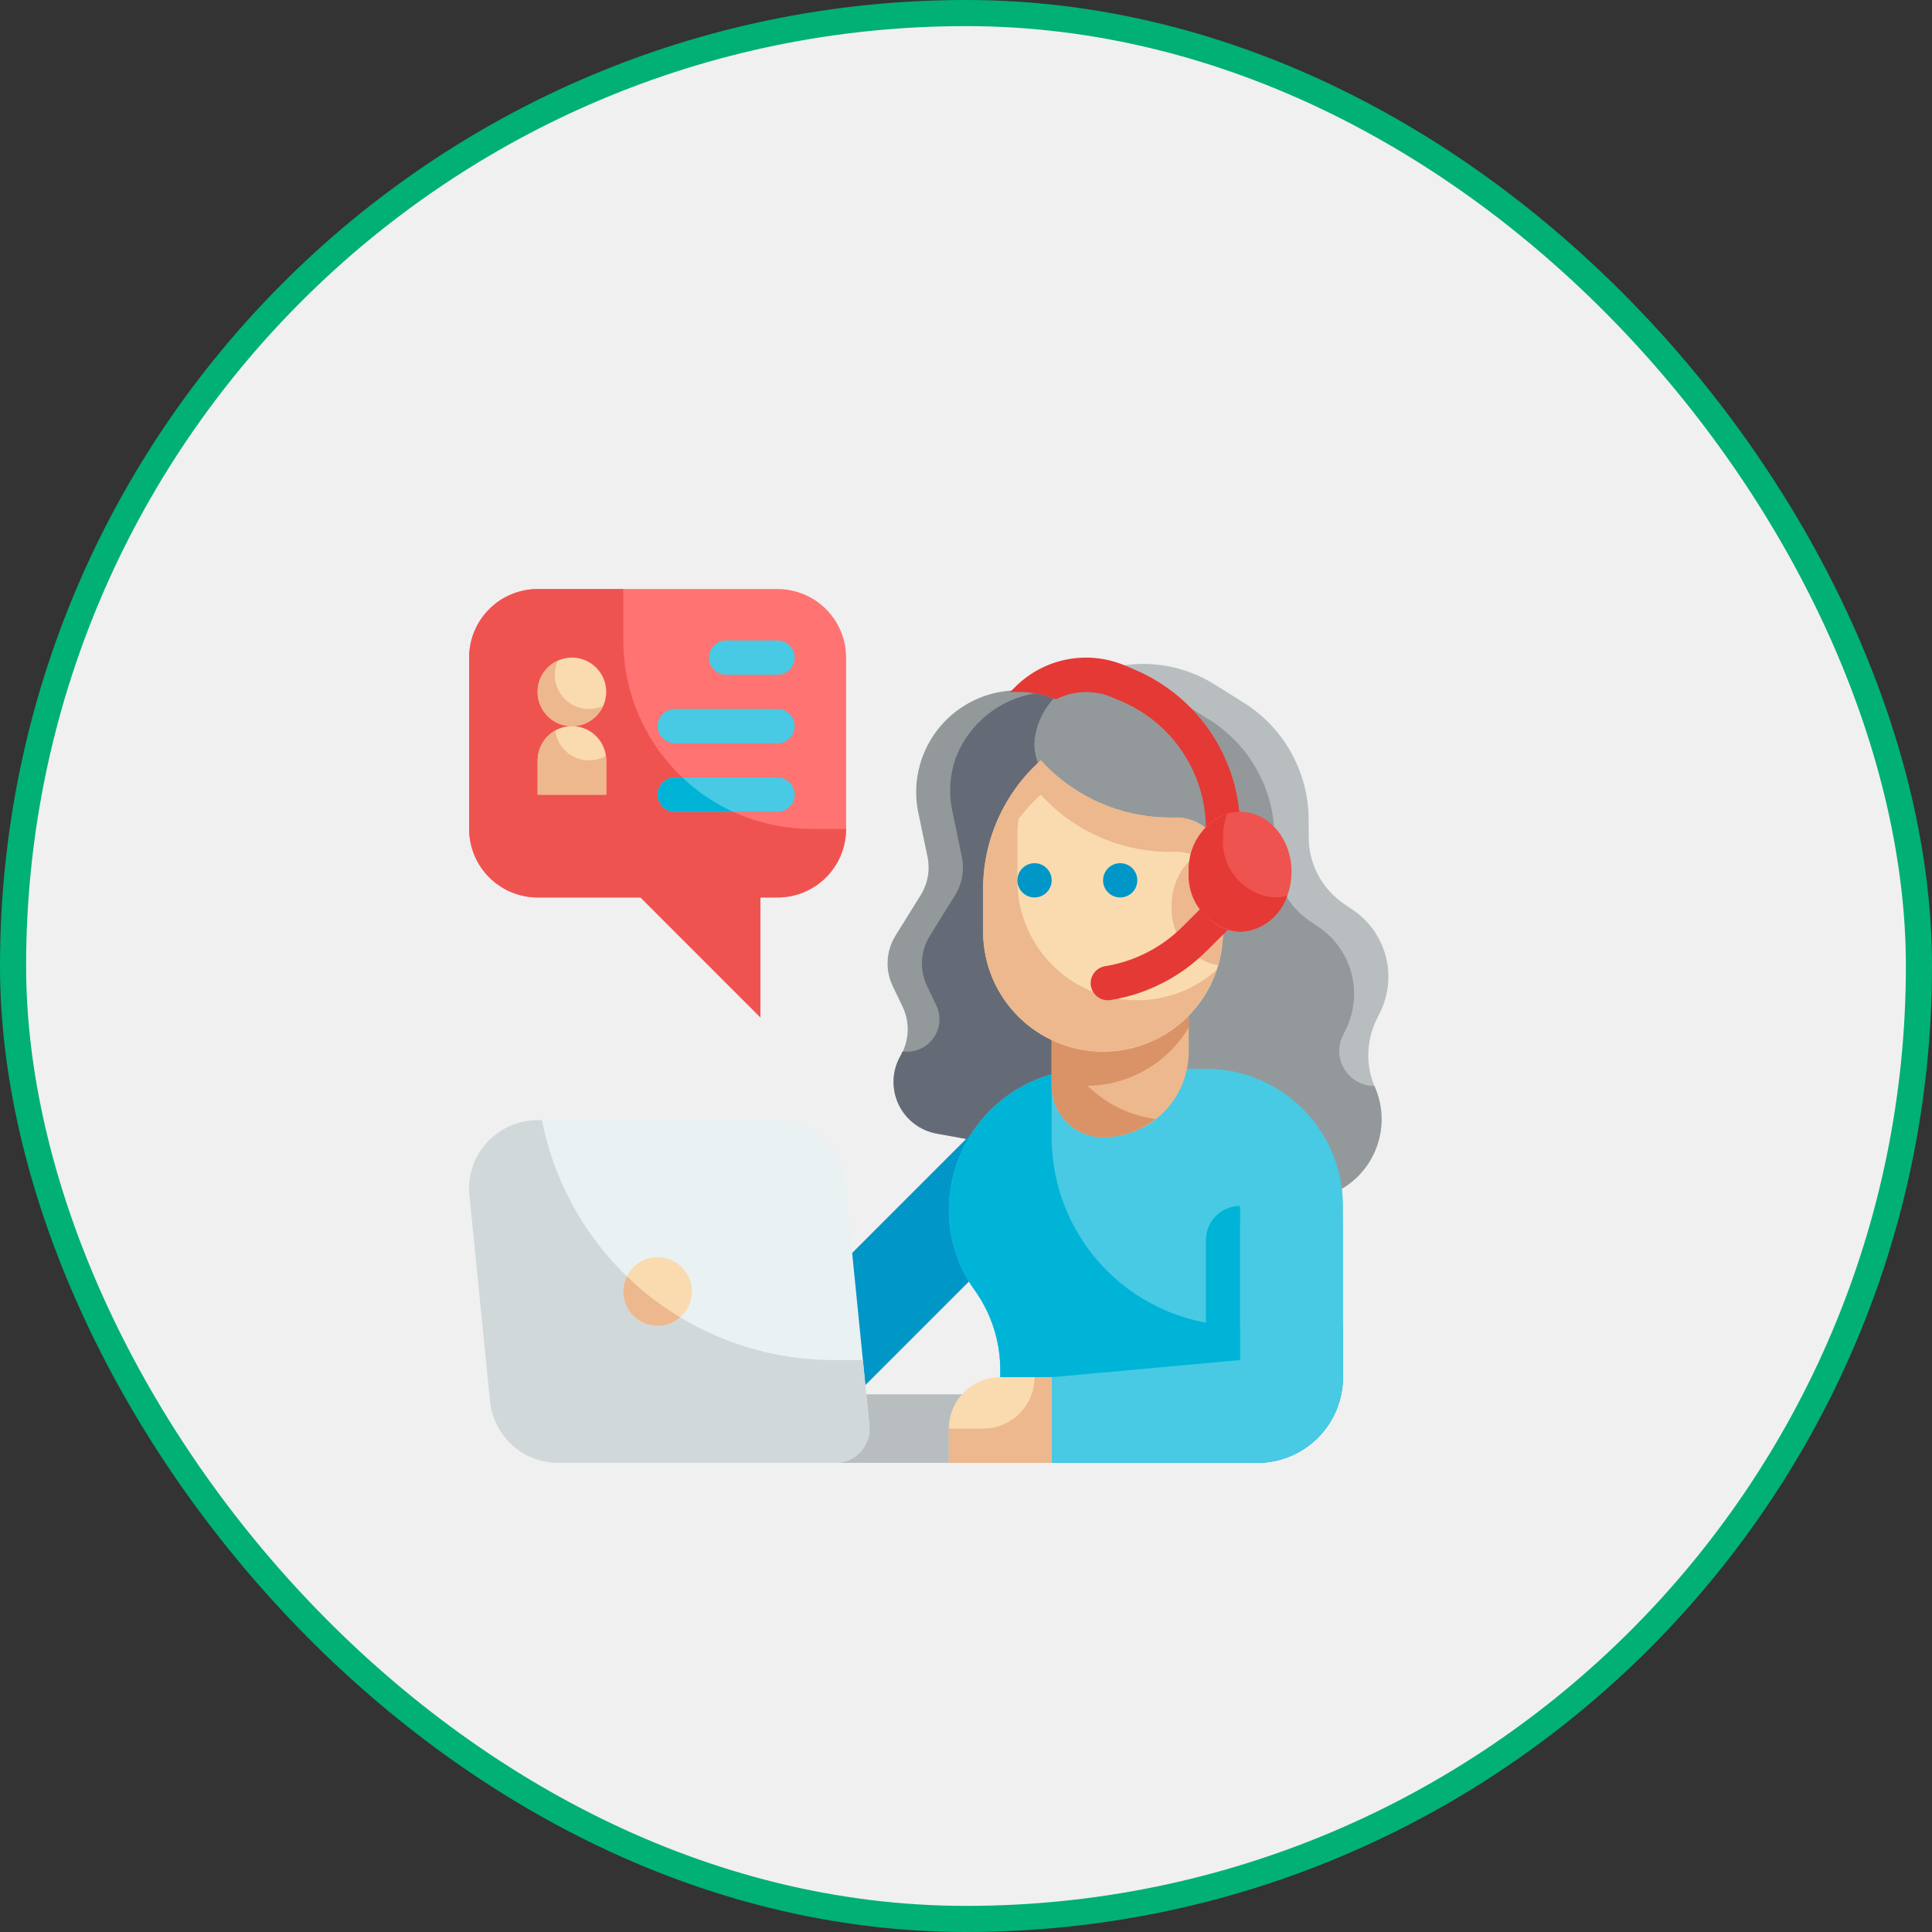 <svg width="74" height="74" viewBox="0 0 74 74" fill="none" xmlns="http://www.w3.org/2000/svg">
<rect x="0" y="0" width="74" height="74" fill="#333333" stroke="none"/>
<rect x="0.5" y="0.5" width="73" height="73" rx="36.5" fill="#F0F0F0"/>
<rect x="0.5" y="0.5" width="73" height="73" rx="36.5" stroke="#00B074"/>
<path d="M42.825 29.628C42.73 29.117 42.534 28.63 42.248 28.196C41.962 27.762 41.592 27.389 41.16 27.1C40.728 26.811 40.242 26.611 39.732 26.512C39.221 26.414 38.696 26.418 38.187 26.525C37.678 26.633 37.196 26.841 36.769 27.137C36.342 27.433 35.978 27.812 35.7 28.251C35.421 28.69 35.233 29.18 35.146 29.693C35.06 30.206 35.077 30.731 35.197 31.237L35.525 32.82C35.629 33.325 35.535 33.851 35.262 34.288L34.298 35.84C34.12 36.127 34.017 36.454 33.999 36.791C33.98 37.128 34.047 37.465 34.193 37.769L34.57 38.557C34.711 38.852 34.779 39.177 34.766 39.505C34.753 39.832 34.66 40.151 34.496 40.434C34.334 40.713 34.242 41.027 34.227 41.349C34.212 41.671 34.274 41.992 34.409 42.285C34.544 42.578 34.748 42.834 35.003 43.031C35.258 43.229 35.556 43.362 35.874 43.42L40.281 44.219V34.146C41.18 33.829 41.934 33.196 42.402 32.365C42.87 31.534 43.02 30.562 42.825 29.628Z" fill="#93999A"/>
<path d="M35.877 43.418L40.281 44.219V34.146C41.088 33.861 41.779 33.321 42.252 32.608C42.724 31.895 42.952 31.048 42.9 30.195C42.848 29.341 42.52 28.527 41.964 27.877C41.409 27.226 40.657 26.774 39.822 26.589C39.756 26.575 39.691 26.571 39.621 26.56C38.957 26.674 38.333 26.955 37.809 27.378C37.285 27.801 36.878 28.352 36.627 28.977C36.372 29.662 36.324 30.407 36.488 31.12L36.841 32.826C36.945 33.33 36.851 33.855 36.579 34.292L35.615 35.843C35.437 36.13 35.334 36.457 35.315 36.794C35.297 37.132 35.364 37.468 35.51 37.772L35.886 38.56L35.894 38.576C35.971 38.767 35.999 38.973 35.977 39.177C35.954 39.38 35.881 39.575 35.765 39.744C35.648 39.913 35.492 40.05 35.31 40.144C35.127 40.238 34.925 40.285 34.72 40.281H34.562C34.543 40.333 34.521 40.383 34.496 40.432C34.335 40.711 34.242 41.025 34.227 41.347C34.213 41.67 34.276 41.991 34.411 42.284C34.546 42.577 34.75 42.832 35.005 43.03C35.26 43.227 35.559 43.361 35.877 43.418Z" fill="#656B76"/>
<path d="M46.595 26.262C45.79 25.739 44.855 25.452 43.895 25.431C42.935 25.411 41.989 25.66 41.163 26.148C40.729 26.371 40.36 26.701 40.091 27.108C39.822 27.514 39.661 27.983 39.625 28.469C39.625 30.281 41.976 31.75 44.875 31.75V47.5L50.676 45.843C51.099 45.722 51.491 45.512 51.826 45.228C52.161 44.943 52.432 44.59 52.62 44.193C52.808 43.795 52.909 43.362 52.917 42.923C52.924 42.483 52.837 42.047 52.663 41.643C52.484 41.231 52.398 40.786 52.409 40.337C52.421 39.889 52.529 39.448 52.728 39.045L52.86 38.778C53.191 38.105 53.267 37.335 53.073 36.61C52.878 35.886 52.427 35.257 51.803 34.84L51.503 34.638C51.079 34.355 50.732 33.973 50.491 33.524C50.251 33.075 50.125 32.574 50.125 32.065V31.409C50.125 30.509 49.896 29.624 49.46 28.837C49.024 28.05 48.394 27.386 47.631 26.91L46.595 26.262Z" fill="#B8BEBF"/>
<path d="M52.647 41.594C52.424 41.596 52.204 41.542 52.007 41.437C51.81 41.332 51.642 41.18 51.519 40.994C51.396 40.808 51.321 40.594 51.301 40.372C51.282 40.15 51.318 39.926 51.407 39.721L51.415 39.703L51.546 39.435C51.878 38.763 51.954 37.992 51.76 37.268C51.565 36.543 51.114 35.914 50.49 35.498L50.191 35.294C49.767 35.012 49.419 34.629 49.179 34.18C48.938 33.732 48.812 33.23 48.812 32.721V32.065C48.812 31.165 48.584 30.28 48.147 29.493C47.711 28.706 47.082 28.043 46.319 27.566L45.283 26.918C44.638 26.509 43.911 26.244 43.153 26.143C42.395 26.042 41.624 26.107 40.894 26.333C40.527 26.562 40.22 26.875 40 27.247C39.779 27.618 39.651 28.037 39.625 28.469C39.625 30.281 41.976 31.75 44.875 31.75V47.5L50.676 45.842C51.099 45.721 51.491 45.512 51.826 45.227C52.162 44.943 52.432 44.59 52.62 44.192C52.809 43.795 52.91 43.362 52.917 42.922C52.924 42.482 52.838 42.046 52.663 41.642C52.656 41.627 52.654 41.609 52.647 41.594Z" fill="#93999A"/>
<path d="M37.312 43.318L40.096 46.102L32.208 53.99L29.425 51.206L37.312 43.318Z" fill="#0096C7"/>
<path d="M48.156 56.031H38.312V52.467C38.312 51.371 37.968 50.303 37.328 49.413C36.688 48.523 36.344 47.454 36.344 46.358C36.344 44.92 36.915 43.542 37.931 42.525C38.948 41.509 40.327 40.938 41.764 40.938H46.188C47.58 40.938 48.915 41.491 49.9 42.475C50.884 43.46 51.438 44.795 51.438 46.188V52.75C51.438 53.62 51.092 54.455 50.476 55.07C49.861 55.685 49.026 56.031 48.156 56.031Z" fill="#48CAE4"/>
<path d="M47.5 50.781C45.586 50.781 43.749 50.021 42.396 48.667C41.042 47.313 40.281 45.477 40.281 43.562V41.148C39.148 41.47 38.15 42.153 37.44 43.093C36.729 44.034 36.344 45.18 36.344 46.358C36.344 47.454 36.688 48.523 37.328 49.413C37.968 50.303 38.312 51.371 38.312 52.467V56.031H48.156C49.026 56.031 49.861 55.685 50.476 55.07C51.092 54.455 51.438 53.62 51.438 52.75V50.781H47.5Z" fill="#00B4D8"/>
<path d="M47.5 46.188V51.438H46.188V47.5C46.188 47.152 46.326 46.818 46.572 46.572C46.818 46.326 47.152 46.188 47.5 46.188Z" fill="#00B4D8"/>
<path d="M29.125 53.406H38.969C38.969 54.102 38.692 54.77 38.2 55.262C37.708 55.755 37.04 56.031 36.344 56.031H29.125V53.406Z" fill="#B8BEBF"/>
<path d="M29.755 42.906H20.594C20.227 42.906 19.864 42.983 19.529 43.132C19.194 43.281 18.893 43.498 18.647 43.77C18.401 44.042 18.215 44.363 18.1 44.712C17.985 45.06 17.945 45.429 17.982 45.794L18.769 53.669C18.834 54.316 19.138 54.916 19.62 55.353C20.103 55.789 20.73 56.031 21.381 56.031H31.993C32.176 56.031 32.358 55.993 32.526 55.919C32.693 55.844 32.843 55.736 32.967 55.599C33.09 55.463 33.183 55.303 33.24 55.129C33.298 54.955 33.318 54.77 33.299 54.587L32.368 45.269C32.303 44.621 31.999 44.021 31.516 43.584C31.034 43.148 30.406 42.906 29.755 42.906Z" fill="#E9F1F2"/>
<path d="M33.299 54.587C33.317 54.77 33.297 54.954 33.24 55.129C33.182 55.303 33.089 55.463 32.966 55.599C32.843 55.735 32.693 55.844 32.525 55.918C32.358 55.993 32.176 56.031 31.993 56.031H21.381C20.73 56.031 20.103 55.79 19.62 55.353C19.138 54.916 18.834 54.316 18.769 53.669L17.982 45.794C17.945 45.429 17.984 45.06 18.099 44.711C18.213 44.362 18.399 44.041 18.645 43.769C18.892 43.497 19.192 43.279 19.528 43.131C19.864 42.982 20.227 42.906 20.594 42.906H20.758C21.267 45.493 22.659 47.823 24.695 49.498C26.73 51.174 29.284 52.091 31.921 52.094H33.049L33.299 54.587Z" fill="#D0D8DA"/>
<path d="M25.188 50.781C25.912 50.781 26.5 50.194 26.5 49.469C26.5 48.744 25.912 48.156 25.188 48.156C24.463 48.156 23.875 48.744 23.875 49.469C23.875 50.194 24.463 50.781 25.188 50.781Z" fill="#F9DBAF"/>
<path d="M25.188 50.781C25.504 50.78 25.809 50.663 26.046 50.453C25.422 50.077 24.835 49.642 24.295 49.154C24.199 49.067 24.111 48.973 24.019 48.883C23.925 49.065 23.876 49.265 23.875 49.469C23.875 49.817 24.013 50.151 24.259 50.397C24.506 50.643 24.839 50.781 25.188 50.781Z" fill="#EDB88E"/>
<path d="M47.5 46.844V52.094L40.281 52.75V56.031H48.156C49.026 56.031 49.861 55.685 50.476 55.07C51.092 54.455 51.438 53.62 51.438 52.75V46.844H47.5Z" fill="#48CAE4"/>
<path d="M38.312 52.75H40.281V56.031H36.344V54.719C36.344 54.197 36.551 53.696 36.92 53.327C37.29 52.957 37.79 52.75 38.312 52.75Z" fill="#F9DBAF"/>
<path d="M40.281 37H45.531V40.281C45.531 41.151 45.185 41.986 44.57 42.601C43.955 43.217 43.12 43.562 42.25 43.562C41.728 43.562 41.227 43.355 40.858 42.986C40.489 42.617 40.281 42.116 40.281 41.594V37Z" fill="#EDB88E"/>
<path d="M41.659 41.59C42.441 41.579 43.208 41.368 43.885 40.978C44.563 40.587 45.13 40.03 45.531 39.359V37H40.281V41.594C40.281 42.116 40.489 42.617 40.858 42.986C41.227 43.355 41.728 43.562 42.25 43.562C42.979 43.56 43.686 43.312 44.257 42.86C43.277 42.728 42.365 42.283 41.659 41.59Z" fill="#DA9367"/>
<path d="M42.25 40.281C41.032 40.281 39.863 39.797 39.002 38.936C38.14 38.074 37.656 36.906 37.656 35.688V34.053C37.656 33.122 37.853 32.202 38.234 31.353C38.614 30.503 39.17 29.744 39.865 29.125C40.512 29.837 41.306 30.401 42.191 30.779C43.076 31.157 44.032 31.339 44.994 31.314C45.248 31.307 45.501 31.354 45.736 31.452C45.97 31.55 46.181 31.697 46.354 31.883C46.669 32.219 46.844 32.663 46.844 33.123V35.688C46.844 36.906 46.36 38.074 45.498 38.936C44.637 39.797 43.468 40.281 42.25 40.281Z" fill="#F9DBAF"/>
<path d="M46.354 31.881C46.181 31.695 45.97 31.548 45.736 31.45C45.501 31.352 45.248 31.305 44.994 31.312C44.032 31.337 43.076 31.155 42.191 30.778C41.306 30.401 40.513 29.837 39.865 29.125C39.17 29.744 38.614 30.503 38.234 31.353C37.853 32.202 37.656 33.122 37.656 34.053V35.688C37.658 36.776 38.047 37.828 38.752 38.657C39.458 39.486 40.435 40.037 41.509 40.213C42.584 40.388 43.685 40.177 44.618 39.615C45.551 39.054 46.254 38.18 46.602 37.149C45.942 37.738 45.125 38.124 44.25 38.259C43.375 38.394 42.48 38.272 41.673 37.91C40.866 37.547 40.181 36.958 39.701 36.214C39.221 35.471 38.967 34.604 38.969 33.719V32.084C38.969 31.846 38.982 31.608 39.008 31.372C39.263 31.034 39.55 30.721 39.865 30.438C40.512 31.15 41.306 31.714 42.191 32.092C43.076 32.469 44.032 32.652 44.994 32.626C45.261 32.62 45.525 32.673 45.768 32.782C45.483 33.013 45.254 33.306 45.099 33.639C44.944 33.972 44.868 34.336 44.875 34.703C44.844 35.234 45.008 35.758 45.336 36.176C45.665 36.595 46.135 36.878 46.658 36.974C46.781 36.556 46.843 36.123 46.844 35.688V33.123C46.844 32.662 46.669 32.218 46.354 31.881ZM40.281 52.75V56.031H36.344V54.719H37.656C38.178 54.719 38.679 54.511 39.048 54.142C39.418 53.773 39.625 53.272 39.625 52.75H40.281Z" fill="#EDB88E"/>
<path d="M42.537 38.304C42.365 38.332 42.19 38.291 42.048 38.189C41.907 38.087 41.812 37.934 41.784 37.762C41.756 37.59 41.797 37.414 41.899 37.273C42.001 37.132 42.154 37.037 42.326 37.008C43.454 36.827 44.496 36.293 45.303 35.484L46.198 34.59C46.258 34.527 46.331 34.477 46.411 34.443C46.491 34.408 46.577 34.39 46.664 34.389C46.751 34.389 46.838 34.405 46.918 34.438C46.999 34.471 47.072 34.52 47.134 34.581C47.196 34.643 47.244 34.716 47.277 34.797C47.31 34.878 47.327 34.964 47.326 35.051C47.325 35.138 47.307 35.224 47.273 35.304C47.239 35.385 47.188 35.457 47.126 35.517L46.231 36.409C45.23 37.415 43.938 38.078 42.537 38.304Z" fill="#E53935"/>
<path d="M39.625 34.375C39.987 34.375 40.281 34.081 40.281 33.719C40.281 33.356 39.987 33.062 39.625 33.062C39.263 33.062 38.969 33.356 38.969 33.719C38.969 34.081 39.263 34.375 39.625 34.375Z" fill="#0096C7"/>
<path d="M42.906 34.375C43.269 34.375 43.562 34.081 43.562 33.719C43.562 33.356 43.269 33.062 42.906 33.062C42.544 33.062 42.25 33.356 42.25 33.719C42.25 34.081 42.544 34.375 42.906 34.375Z" fill="#0096C7"/>
<path d="M43.483 25.659L43.108 25.498C42.404 25.196 41.625 25.112 40.873 25.257C40.12 25.401 39.428 25.768 38.886 26.31L38.683 26.514C39.063 26.486 39.446 26.511 39.819 26.589C40.033 26.636 40.243 26.702 40.445 26.786C40.776 26.618 41.139 26.523 41.51 26.509C41.88 26.496 42.249 26.563 42.591 26.706L42.966 26.867C43.922 27.276 44.737 27.956 45.31 28.825C45.883 29.693 46.188 30.71 46.188 31.75C46.188 31.924 46.257 32.091 46.38 32.214C46.503 32.337 46.67 32.406 46.844 32.406C47.018 32.406 47.185 32.337 47.308 32.214C47.431 32.091 47.5 31.924 47.5 31.75C47.501 30.453 47.121 29.184 46.407 28.101C45.693 27.018 44.676 26.169 43.483 25.659Z" fill="#E53935"/>
<path d="M47.5 35.688C48.587 35.688 49.469 34.659 49.469 33.391C49.469 32.122 48.587 31.094 47.5 31.094C46.413 31.094 45.531 32.122 45.531 33.391C45.531 34.659 46.413 35.688 47.5 35.688Z" fill="#EF5350"/>
<path d="M49.305 34.303C49.182 34.691 48.943 35.031 48.62 35.279C48.297 35.527 47.906 35.669 47.5 35.688C46.936 35.641 46.413 35.373 46.044 34.943C45.675 34.513 45.491 33.956 45.531 33.391C45.508 32.912 45.639 32.438 45.905 32.039C46.17 31.64 46.557 31.336 47.008 31.172C46.899 31.462 46.843 31.769 46.844 32.078C46.804 32.643 46.988 33.201 47.356 33.631C47.725 34.061 48.248 34.328 48.812 34.375C48.979 34.374 49.145 34.35 49.305 34.303Z" fill="#E53935"/>
<path d="M29.782 22.562H20.594C19.898 22.562 19.23 22.839 18.738 23.331C18.246 23.824 17.969 24.491 17.969 25.188V31.75C17.969 32.446 18.246 33.114 18.738 33.606C19.23 34.098 19.898 34.375 20.594 34.375H24.532L29.125 38.969V34.375H29.782C30.478 34.375 31.146 34.098 31.638 33.606C32.13 33.114 32.407 32.446 32.407 31.75V25.188C32.407 24.491 32.13 23.824 31.638 23.331C31.146 22.839 30.478 22.562 29.782 22.562Z" fill="#FF7373"/>
<path d="M32.407 31.75C32.407 32.446 32.13 33.114 31.638 33.606C31.146 34.098 30.478 34.375 29.782 34.375H29.125V38.969L24.532 34.375H20.594C19.898 34.375 19.23 34.098 18.738 33.606C18.246 33.114 17.969 32.446 17.969 31.75V25.188C17.969 24.491 18.246 23.824 18.738 23.331C19.23 22.839 19.898 22.562 20.594 22.562H23.875V24.531C23.875 25.479 24.061 26.418 24.424 27.294C24.787 28.17 25.318 28.966 25.989 29.637C26.659 30.307 27.455 30.839 28.331 31.202C29.207 31.564 30.146 31.75 31.094 31.75H32.407Z" fill="#EF5350"/>
<path d="M21.906 27.812C22.631 27.812 23.219 27.225 23.219 26.5C23.219 25.775 22.631 25.188 21.906 25.188C21.181 25.188 20.594 25.775 20.594 26.5C20.594 27.225 21.181 27.812 21.906 27.812Z" fill="#F9DBAF"/>
<path d="M21.906 27.812C22.254 27.812 22.588 27.951 22.834 28.197C23.081 28.443 23.219 28.777 23.219 29.125V30.438H20.594V29.125C20.594 28.777 20.732 28.443 20.978 28.197C21.224 27.951 21.558 27.812 21.906 27.812Z" fill="#F9DBAF"/>
<path d="M22.563 27.156C22.343 27.157 22.127 27.103 21.934 26.998C21.741 26.894 21.578 26.742 21.459 26.558C21.34 26.373 21.269 26.162 21.253 25.943C21.238 25.724 21.277 25.505 21.368 25.306C21.174 25.392 21.003 25.525 20.871 25.692C20.739 25.859 20.65 26.056 20.611 26.265C20.572 26.475 20.585 26.691 20.648 26.894C20.711 27.097 20.823 27.282 20.973 27.433C21.124 27.584 21.309 27.695 21.512 27.759C21.716 27.822 21.931 27.834 22.141 27.795C22.35 27.756 22.547 27.667 22.714 27.535C22.882 27.403 23.014 27.233 23.101 27.038C22.932 27.115 22.748 27.156 22.563 27.156ZM22.563 29.125C22.245 29.125 21.939 29.009 21.701 28.799C21.462 28.589 21.309 28.3 21.268 27.985C21.064 28.098 20.894 28.263 20.776 28.463C20.657 28.664 20.595 28.892 20.594 29.125V30.438H23.219V29.125C23.217 29.067 23.211 29.009 23.201 28.952C23.007 29.064 22.787 29.124 22.563 29.125Z" fill="#EDB88E"/>
<path d="M29.781 25.844H27.812C27.639 25.844 27.471 25.775 27.349 25.651C27.225 25.529 27.156 25.361 27.156 25.188C27.156 25.014 27.225 24.846 27.349 24.724C27.471 24.6 27.639 24.531 27.812 24.531H29.781C29.955 24.531 30.122 24.6 30.245 24.724C30.368 24.846 30.438 25.014 30.438 25.188C30.438 25.361 30.368 25.529 30.245 25.651C30.122 25.775 29.955 25.844 29.781 25.844ZM29.781 28.469H25.844C25.67 28.469 25.503 28.4 25.38 28.276C25.257 28.154 25.188 27.986 25.188 27.812C25.188 27.639 25.257 27.471 25.38 27.349C25.503 27.225 25.67 27.156 25.844 27.156H29.781C29.955 27.156 30.122 27.225 30.245 27.349C30.368 27.471 30.438 27.639 30.438 27.812C30.438 27.986 30.368 28.154 30.245 28.276C30.122 28.4 29.955 28.469 29.781 28.469ZM29.781 31.094H25.844C25.67 31.094 25.503 31.025 25.38 30.901C25.257 30.779 25.188 30.611 25.188 30.438C25.188 30.264 25.257 30.096 25.38 29.974C25.503 29.85 25.67 29.781 25.844 29.781H29.781C29.955 29.781 30.122 29.85 30.245 29.974C30.368 30.096 30.438 30.264 30.438 30.438C30.438 30.611 30.368 30.779 30.245 30.901C30.122 31.025 29.955 31.094 29.781 31.094Z" fill="#48CAE4"/>
<path d="M28.082 31.094H25.844C25.67 31.094 25.503 31.025 25.38 30.901C25.257 30.779 25.188 30.611 25.188 30.438C25.188 30.264 25.257 30.096 25.38 29.974C25.503 29.85 25.67 29.781 25.844 29.781H26.139C26.709 30.324 27.365 30.768 28.082 31.094Z" fill="#00B4D8"/>
</svg>
